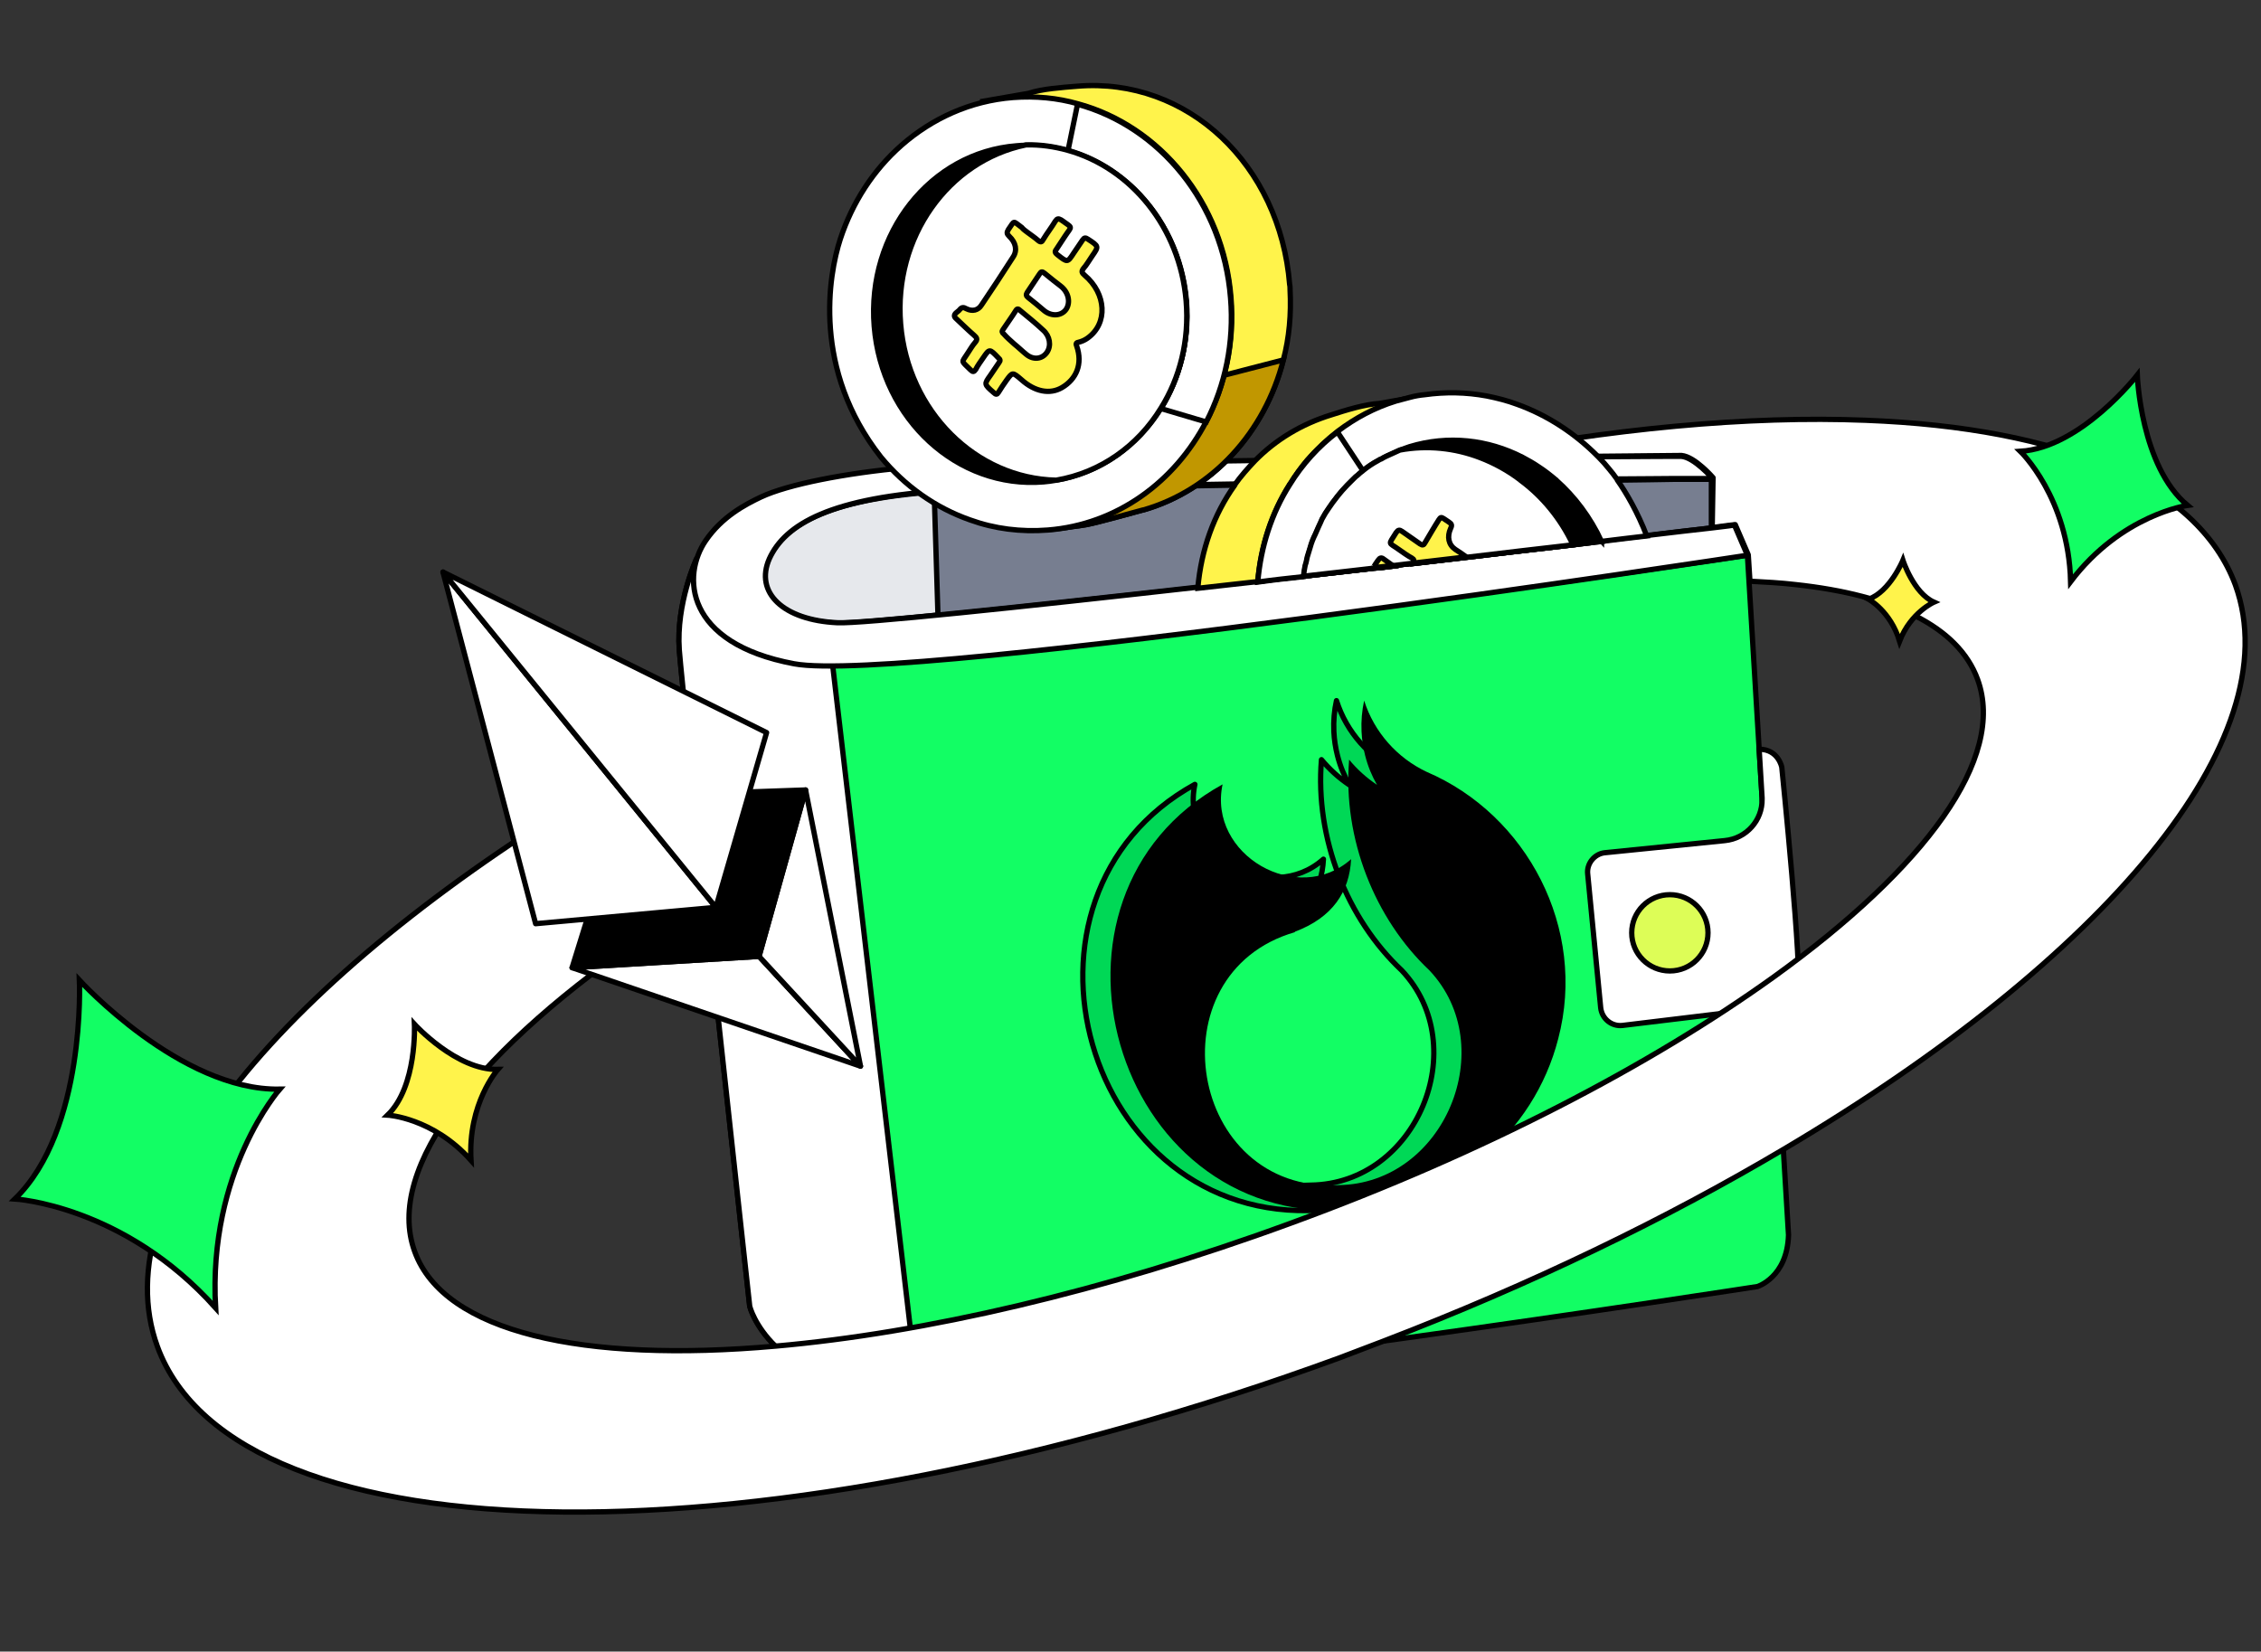 <svg width="245" height="179" viewBox="0 0 245 179" fill="none" xmlns="http://www.w3.org/2000/svg">
<rect x="0" y="0" width="245" height="179" fill="#333333" stroke="none"/>
<path d="M190.439 139.436C190.439 139.436 117.624 150.701 99.454 150.883C98.773 150.883 98.137 150.883 97.592 150.838C83.329 150.111 81.239 141.571 81.239 141.571C81.239 141.571 73.971 75.433 73.608 70.436C73.245 65.394 75.47 60.579 75.47 60.579C75.47 60.579 78.559 67.257 88.371 70.164C89.506 70.482 90.733 70.8 92.05 70.982C104.814 72.889 189.349 60.171 189.349 60.171L193.801 133.849C193.665 138.437 190.439 139.436 190.439 139.436Z" fill="#12FE64" stroke="black" stroke-width="0.573" stroke-miterlimit="10" stroke-linecap="round" stroke-linejoin="round"/>
<path fill-rule="evenodd" clip-rule="evenodd" d="M151.584 83.651C148.401 82.147 145.909 79.365 144.819 75.934C144.58 77.009 144.483 78.13 144.535 79.279C144.577 80.176 144.712 81.042 144.925 81.879C144.925 81.879 144.925 81.879 144.925 81.888C144.926 81.896 144.935 81.913 144.936 81.922C145.222 83.043 145.655 84.097 146.214 85.066C145.08 84.306 144.06 83.384 143.192 82.333C142.484 90.89 145.98 99.603 151.897 105.178C159.665 113.425 153.531 128.302 142.021 128.445C125.764 129.328 121.882 105.504 137.312 101.029L137.301 100.986C141.401 99.446 143.228 96.649 143.406 93.116C137.621 98.258 127.855 92.659 129.477 85.011C107.435 97.144 117.459 132.77 143 131.157C154.136 130.647 163.219 122.851 165.847 112.584C168.998 100.609 162.45 88.301 151.584 83.651Z" fill="#00D856" stroke="black" stroke-width="0.57" stroke-linejoin="round"/>
<path fill-rule="evenodd" clip-rule="evenodd" d="M154.584 83.651C151.401 82.147 148.909 79.365 147.819 75.934C147.58 77.009 147.483 78.13 147.535 79.279C147.577 80.176 147.712 81.042 147.925 81.879C147.925 81.879 147.925 81.879 147.925 81.888C147.926 81.896 147.935 81.913 147.936 81.922C148.222 83.043 148.655 84.097 149.214 85.066C148.08 84.306 147.06 83.384 146.192 82.333C145.484 90.89 148.98 99.603 154.897 105.178C162.665 113.425 156.531 128.302 145.021 128.445C128.764 129.328 124.882 105.504 140.312 101.029L140.301 100.986C144.401 99.446 146.228 96.649 146.406 93.116C140.621 98.258 130.855 92.659 132.477 85.011C110.435 97.144 120.459 132.77 146 131.157C157.136 130.647 166.219 122.851 168.847 112.584C171.998 100.609 165.45 88.301 154.584 83.651Z" fill="black"/>
<path d="M172.042 94.74L173.45 109.23C173.586 110.411 174.631 111.274 175.812 111.138L192.346 109.139C192.346 109.139 194.209 109.139 194.799 107.504C195.39 105.914 193.073 83.156 193.073 83.156C193.073 83.156 192.71 81.203 190.62 81.203L190.938 86.472C190.938 86.472 190.938 86.518 190.938 86.609C190.984 88.925 189.212 90.879 186.895 91.106L173.859 92.423C172.768 92.559 171.905 93.604 172.042 94.74Z" fill="white" stroke="black" stroke-width="0.573" stroke-miterlimit="10"/>
<path d="M99.454 150.889C98.728 150.889 98.137 150.889 97.592 150.844C83.329 150.117 81.239 141.577 81.239 141.577C81.239 141.577 73.971 75.439 73.608 70.442C73.245 65.4 75.47 60.585 75.47 60.585C75.47 60.585 78.559 67.263 88.371 70.17L90.233 72.169L99.454 150.889Z" fill="white" stroke="black" stroke-width="0.573" stroke-miterlimit="10" stroke-linecap="round" stroke-linejoin="round"/>
<path d="M193.301 124.542C180.583 132.082 165.911 139.214 149.921 145.346C148.331 145.937 146.741 146.573 145.152 147.163C83.011 169.921 25.64 169.376 17.055 145.937C11.013 129.402 30.773 105.963 64.659 85.568C67.839 83.66 71.155 81.798 74.562 79.935C75.062 84.659 75.698 90.746 76.424 97.197L75.743 97.605C74.017 98.695 72.336 99.786 70.701 100.876C51.941 113.504 41.584 126.541 44.945 135.671C48.125 144.393 63.16 147.754 84.056 145.892C100.091 144.483 119.532 140.032 139.837 132.582C160.732 124.951 178.947 115.412 192.211 105.873C208.609 94.062 217.422 82.161 214.288 73.621C212.198 67.898 205.066 64.491 194.528 63.355C192.983 63.174 191.348 63.083 189.622 62.992L189.44 60.13L188.032 56.86C188.032 56.86 187.124 56.95 185.534 57.178L185.625 51.772C185.625 51.772 183.671 49.501 182.218 49.365C182.218 49.365 171.907 49.456 158.461 49.592C174.587 46.412 189.486 45.049 202.159 45.549C223.282 46.367 238.135 52.363 242.224 63.401C248.265 80.162 227.96 104.01 193.301 124.542Z" fill="white" stroke="black" stroke-width="0.573" stroke-miterlimit="10" stroke-linecap="round" stroke-linejoin="round"/>
<path d="M185.443 57.218C183.763 57.4 181.31 57.718 178.266 58.081C176.767 58.263 175.132 58.445 173.36 58.672C172.861 58.717 172.361 58.808 171.816 58.853C171.316 58.899 170.862 58.99 170.362 59.035C166.819 59.444 162.867 59.898 158.734 60.398C156.826 60.625 154.918 60.852 152.919 61.079C152.193 61.17 151.511 61.261 150.784 61.306C150.058 61.397 149.376 61.488 148.649 61.534C146.151 61.806 143.653 62.124 141.109 62.397C139.428 62.578 137.748 62.76 136.112 62.987C133.932 63.214 131.752 63.487 129.617 63.714C118.942 64.895 108.903 65.985 101.635 66.712C95.775 67.302 91.733 67.621 90.642 67.575C84.783 67.302 81.648 64.305 83.284 60.625C84.874 57.082 89.416 54.22 101.181 53.357C101.226 53.357 101.226 53.357 101.226 53.357C101.771 53.312 102.317 53.266 102.862 53.266C106.496 53.085 119.169 52.812 133.523 52.585C135.476 52.54 137.475 52.54 139.474 52.494C141.654 52.449 143.88 52.403 146.06 52.403C152.556 52.312 158.915 52.222 164.639 52.176C165.729 52.176 166.774 52.176 167.773 52.131C168 52.131 168.182 52.131 168.364 52.131C170.726 52.085 172.951 52.085 174.95 52.04C175.041 52.04 175.086 52.04 175.177 52.04C177.585 51.995 179.674 51.995 181.355 51.949C181.491 51.949 181.628 51.949 181.718 51.949C182.127 51.949 182.491 51.949 182.809 51.949C182.99 51.949 183.172 51.949 183.354 51.949C183.672 51.949 183.944 51.949 184.171 51.949C184.262 51.949 184.353 51.949 184.398 51.949C184.489 51.949 184.535 51.949 184.626 51.949C184.762 51.949 184.853 51.949 184.989 51.949C185.034 51.949 185.08 51.949 185.125 51.949C185.216 51.949 185.262 51.949 185.307 51.949C185.307 51.949 185.307 51.949 185.352 51.949C185.443 51.949 185.443 51.949 185.443 51.949V57.218Z" fill="#777E90" stroke="black" stroke-width="0.573" stroke-miterlimit="10" stroke-linecap="round" stroke-linejoin="round"/>
<path d="M101.635 66.666C95.775 67.257 91.733 67.575 90.643 67.529C84.783 67.257 81.648 64.259 83.284 60.58C84.874 57.036 89.416 54.175 101.181 53.312C101.226 53.312 101.226 53.312 101.226 53.312L101.635 66.666Z" fill="#E6E8EC" stroke="black" stroke-width="0.573" stroke-miterlimit="10" stroke-linecap="round" stroke-linejoin="round"/>
<path d="M158.778 60.359C162.957 59.86 166.909 59.405 170.452 58.997C170.952 58.951 171.451 58.86 171.951 58.815C172.496 58.769 172.996 58.679 173.495 58.633C175.267 58.406 176.902 58.224 178.401 58.043C181.399 57.679 183.807 57.407 185.442 57.225C187.077 57.043 187.94 56.907 187.94 56.907L189.348 60.178C189.348 60.178 97.955 74.168 86.053 71.942C74.152 69.717 73.88 62.358 76.469 58.588C78.24 55.998 80.739 54.681 82.465 53.864C85.372 52.501 91.595 51.274 98.136 50.684C101.271 50.411 118.123 50.139 135.975 49.912C137.837 49.912 139.745 49.866 141.607 49.821C143.379 49.821 145.151 49.775 146.922 49.775C147.876 49.775 148.83 49.775 149.738 49.73C153.463 49.684 157.052 49.639 160.413 49.639C162.003 49.639 163.502 49.594 164.956 49.594C165.183 49.594 165.41 49.594 165.637 49.594C168.408 49.548 170.906 49.548 173.087 49.503C178.674 49.457 182.171 49.457 182.171 49.457C183.58 49.548 185.578 51.865 185.578 51.865C185.578 51.865 185.533 51.865 185.487 51.865C185.487 51.865 185.487 51.865 185.442 51.865C185.397 51.865 185.306 51.865 185.26 51.865C185.215 51.865 185.169 51.865 185.124 51.865C185.033 51.865 184.897 51.865 184.761 51.865C184.67 51.865 184.624 51.865 184.533 51.865C184.443 51.865 184.397 51.865 184.306 51.865C184.079 51.865 183.761 51.865 183.489 51.865C183.307 51.865 183.125 51.865 182.944 51.865C182.626 51.865 182.262 51.865 181.853 51.865C181.717 51.865 181.581 51.865 181.49 51.865C179.855 51.865 177.765 51.91 175.312 51.91C175.267 51.91 175.267 51.91 175.221 51.91C173.223 51.956 171.042 51.956 168.635 52.001C168.453 52.001 168.226 52.001 168.044 52.001C167 52.001 165.955 52.047 164.865 52.047C159.187 52.138 152.827 52.183 146.377 52.274C144.197 52.319 141.971 52.319 139.79 52.365C137.792 52.41 135.793 52.41 133.84 52.455C119.395 52.683 106.631 52.91 102.997 53.137C89.96 53.864 85.054 56.862 83.373 60.541C81.738 64.22 84.872 67.218 90.732 67.491C93.185 67.627 110.492 65.81 129.842 63.63C131.977 63.403 134.158 63.13 136.338 62.903C138.019 62.721 139.7 62.54 141.335 62.358C143.879 62.085 146.377 61.767 148.875 61.495C149.557 61.404 150.238 61.313 150.919 61.268L158.778 60.359Z" fill="white" stroke="black" stroke-width="0.573" stroke-miterlimit="10" stroke-linecap="round" stroke-linejoin="round"/>
<path d="M139.79 31.421C139.927 34.056 139.7 36.599 139.064 39.007C137.065 46.865 131.341 53.134 123.892 55.269H123.846C122.847 55.541 118.759 56.677 117.714 56.859C117.124 56.95 116.624 57.041 116.17 57.086C114.353 57.358 113.49 57.404 113.49 57.404L113.172 55.405C104.132 53.089 97.046 44.776 96.183 34.283C95.411 25.016 99.772 16.613 106.676 12.207L106.494 10.98L111.446 10.117C112.945 9.617 115.08 9.481 116.715 9.345C128.707 8.346 138.7 17.885 139.745 30.831C139.79 31.012 139.79 31.239 139.79 31.421Z" fill="#FFF34B" stroke="black" stroke-width="0.573" stroke-miterlimit="10"/>
<path d="M139.062 39.009C137.064 46.868 131.34 53.136 123.89 55.271H123.845C122.846 55.544 118.758 56.679 117.713 56.861C117.122 56.952 116.623 57.043 116.168 57.088C117.94 55.771 128.478 47.912 132.567 40.69L139.062 39.009Z" fill="#C19700" stroke="black" stroke-width="0.573" stroke-miterlimit="10"/>
<path d="M113.535 57.446C110.628 57.674 107.766 57.31 105.132 56.356C101.361 55.039 98.045 52.677 95.456 49.543C88.007 40.049 89.778 29.828 91.05 25.922C92.367 21.925 94.638 18.427 97.682 15.747C100.998 12.84 105.132 10.932 109.765 10.569C112.218 10.387 114.58 10.614 116.806 11.25C125.663 13.657 132.568 21.925 133.386 32.236C133.794 37.096 132.75 41.775 130.706 45.681C127.299 52.223 121.03 56.856 113.535 57.446Z" fill="white" stroke="black" stroke-width="0.573" stroke-miterlimit="10"/>
<path d="M130.704 45.733L125.798 44.279C127.842 40.963 128.887 36.966 128.524 32.696C127.888 24.701 122.573 18.297 115.714 16.389L116.759 11.301C125.617 13.709 132.521 21.976 133.339 32.287C133.748 37.148 132.748 41.781 130.704 45.733Z" fill="white" stroke="black" stroke-width="0.573" stroke-miterlimit="10"/>
<path d="M114.442 52.047C113.988 52.138 113.534 52.183 113.08 52.228C103.768 53.001 95.546 45.46 94.728 35.376C93.911 25.292 100.815 16.525 110.173 15.798C110.536 15.753 110.854 15.753 111.217 15.753C120.12 15.616 127.752 22.975 128.569 32.651C129.296 42.19 123.118 50.593 114.442 52.047Z" fill="black" stroke="black" stroke-width="0.573" stroke-miterlimit="10"/>
<path d="M125.799 44.23C123.301 48.318 119.258 51.225 114.443 52.043C105.767 51.861 98.363 44.593 97.591 35.1C96.818 25.697 102.769 17.43 111.172 15.703C112.717 15.658 114.261 15.885 115.715 16.294C122.529 18.202 127.843 24.607 128.525 32.601C128.888 36.916 127.843 40.959 125.799 44.23Z" fill="white" stroke="black" stroke-width="0.573" stroke-miterlimit="10"/>
<path d="M111.354 25.198C111.718 25.471 112.126 25.743 112.49 26.061C112.762 26.288 112.899 26.243 113.035 25.97C113.444 25.289 113.943 24.653 114.352 23.972C114.534 23.699 114.67 23.654 114.988 23.835C116.306 24.789 116.169 24.426 115.397 25.607C115.079 26.107 114.761 26.561 114.443 27.06C114.261 27.288 114.352 27.424 114.579 27.605C115.67 28.469 115.67 28.469 116.351 27.424C116.669 26.97 116.987 26.47 117.305 26.016C117.487 25.743 117.623 25.743 117.895 25.925C119.076 26.697 119.076 26.697 118.35 27.742C118.032 28.196 117.759 28.696 117.396 29.105C117.169 29.422 117.214 29.559 117.532 29.831C119.894 31.83 120.076 35.055 117.85 36.645C117.532 36.872 117.214 37.008 116.851 37.099C116.578 37.145 116.578 37.281 116.669 37.508C117.35 39.461 116.623 41.096 115.079 42.005C113.762 42.777 112.126 42.459 110.673 41.142C109.719 40.324 109.719 40.324 109.083 41.187C108.765 41.642 108.447 42.096 108.175 42.55C108.038 42.777 107.902 42.777 107.675 42.55C106.63 41.642 106.63 41.642 107.311 40.688C107.629 40.233 107.947 39.734 108.265 39.28C108.402 39.098 108.402 38.962 108.175 38.78C107.221 37.781 107.221 37.781 106.539 38.78C106.267 39.189 105.949 39.597 105.722 40.052C105.54 40.324 105.404 40.324 105.177 40.097C104.086 39.007 104.177 39.37 104.859 38.28C105.131 37.871 105.358 37.463 105.676 37.099C105.949 36.781 105.858 36.599 105.54 36.327C104.859 35.736 104.268 35.146 103.632 34.555C103.36 34.328 103.36 34.147 103.587 33.919C103.723 33.783 103.905 33.692 103.996 33.556C104.223 33.284 104.404 33.284 104.722 33.465C105.358 33.783 105.994 33.647 106.358 33.056C107.493 31.376 108.629 29.65 109.764 27.878C110.264 27.151 110.082 26.288 109.356 25.607C109.083 25.334 109.083 25.198 109.265 24.88C109.992 23.835 109.719 23.926 110.718 24.653C110.9 24.88 111.127 25.016 111.354 25.198ZM109.901 37.281C110.355 37.644 110.764 38.053 111.218 38.416C111.99 39.052 112.944 38.916 113.444 38.189C113.943 37.463 113.762 36.418 113.035 35.782C112.217 35.01 111.354 34.328 110.537 33.647C110.355 33.465 110.219 33.42 110.082 33.647C109.628 34.374 109.128 35.055 108.674 35.736C108.538 35.918 108.583 36.054 108.765 36.191C109.083 36.554 109.492 36.917 109.901 37.281ZM114.125 30.376C113.807 30.104 113.489 29.877 113.171 29.604C112.944 29.422 112.808 29.422 112.672 29.65C112.217 30.331 111.763 31.012 111.309 31.694C111.173 31.921 111.173 32.057 111.4 32.239C111.99 32.693 112.581 33.193 113.171 33.692C113.989 34.328 115.034 34.237 115.533 33.511C116.033 32.739 115.76 31.648 114.943 31.012C114.67 30.785 114.398 30.604 114.125 30.376Z" fill="#FFF34B" stroke="black" stroke-width="0.573" stroke-miterlimit="10"/>
<path d="M61.99 104.878L82.249 103.652L93.242 115.553L61.99 104.878Z" fill="white" stroke="black" stroke-width="0.573" stroke-miterlimit="10" stroke-linecap="round" stroke-linejoin="round"/>
<path d="M82.25 103.652L93.243 115.553L87.292 85.618L82.25 103.652Z" fill="white" stroke="black" stroke-width="0.573" stroke-miterlimit="10" stroke-linecap="round" stroke-linejoin="round"/>
<path d="M87.291 85.618L67.759 86.3L61.99 104.878L82.249 103.652L87.291 85.618Z" fill="black" stroke="black" stroke-width="0.573" stroke-miterlimit="10" stroke-linecap="round" stroke-linejoin="round"/>
<path d="M48 62L58.039 100.111L77.571 98.34L48 62Z" fill="white" stroke="black" stroke-width="0.573" stroke-miterlimit="10" stroke-linecap="round" stroke-linejoin="round"/>
<path d="M48 62L83.068 79.398L77.571 98.34L48 62Z" fill="white" stroke="black" stroke-width="0.573" stroke-miterlimit="10" stroke-linecap="round" stroke-linejoin="round"/>
<path d="M171.996 58.854C171.496 58.899 171.042 58.99 170.542 59.035C166.999 59.444 163.047 59.898 158.914 60.398C157.006 60.625 155.098 60.852 153.099 61.079C153.099 61.079 153.099 61.034 153.145 61.034C152.418 61.125 151.691 61.216 150.919 61.307L150.964 61.352C150.238 61.443 149.556 61.534 148.829 61.579C146.331 61.852 143.833 62.17 141.289 62.442C139.608 62.624 137.928 62.806 136.292 63.033C134.112 63.26 131.932 63.532 129.797 63.76V63.714C130.16 59.58 131.523 55.765 133.794 52.585C133.794 52.585 133.794 52.585 133.794 52.54C134.43 51.631 135.202 50.768 135.974 49.95C138.2 47.679 141.016 45.953 144.287 44.954C145.831 44.454 147.876 43.818 149.465 43.727L152.781 43.137L154.326 42.864L154.598 44.091C158.687 44.863 162.502 46.816 165.682 49.723C166.045 50.041 166.409 50.405 166.727 50.768C167.181 51.222 167.59 51.677 167.999 52.176C167.999 52.176 167.999 52.176 168.044 52.222C169.634 54.039 170.997 56.264 171.996 58.854C171.95 58.808 171.95 58.808 171.996 58.854Z" fill="#FFF34B"/>
<path d="M171.996 58.854C171.496 58.899 171.042 58.99 170.542 59.035C166.999 59.444 163.047 59.898 158.914 60.398C157.006 60.625 155.098 60.852 153.099 61.079C153.099 61.079 153.099 61.034 153.145 61.034C152.418 61.125 151.691 61.216 150.919 61.307L150.964 61.352C150.238 61.443 149.556 61.534 148.829 61.579C146.331 61.852 143.833 62.17 141.289 62.442C139.608 62.624 137.928 62.806 136.292 63.033C134.112 63.26 131.932 63.532 129.797 63.76V63.714C130.16 59.58 131.523 55.765 133.794 52.585C133.794 52.585 133.794 52.585 133.794 52.54C134.43 51.631 135.202 50.768 135.974 49.95C138.2 47.679 141.016 45.953 144.287 44.954C145.831 44.454 147.876 43.818 149.465 43.727L152.781 43.137L154.326 42.864L154.598 44.091C158.687 44.863 162.502 46.816 165.682 49.723C166.045 50.041 166.409 50.405 166.727 50.768C167.181 51.222 167.59 51.677 167.999 52.176C167.999 52.176 167.999 52.176 168.044 52.222C169.634 54.039 170.997 56.264 171.996 58.854ZM171.996 58.854C171.95 58.808 171.95 58.808 171.996 58.854Z" stroke="black" stroke-width="0.573" stroke-miterlimit="10"/>
<path d="M178.445 58.088C176.946 58.27 175.311 58.451 173.54 58.678C173.04 58.724 172.54 58.815 171.995 58.86C171.495 58.905 171.041 58.996 170.542 59.042C166.998 59.45 163.046 59.905 158.913 60.404C157.005 60.632 155.097 60.859 153.099 61.086C153.099 61.086 153.099 61.04 153.144 61.04C152.417 61.131 151.69 61.222 150.918 61.313L150.964 61.358C150.237 61.449 149.555 61.54 148.829 61.585C146.33 61.858 143.832 62.176 141.288 62.449C139.607 62.63 137.927 62.812 136.292 63.039V62.994C136.609 59.178 137.79 55.589 139.744 52.501C139.744 52.501 139.744 52.455 139.789 52.455C140.334 51.547 140.97 50.684 141.652 49.866C142.651 48.73 143.741 47.686 144.968 46.732C146.83 45.324 148.919 44.188 151.282 43.461C151.781 43.325 152.326 43.188 152.826 43.052C153.326 42.916 153.871 42.825 154.37 42.78C156.642 42.462 158.867 42.507 161.093 42.916C162.229 43.143 163.319 43.416 164.409 43.825C167.68 45.005 170.678 46.959 173.222 49.548C173.63 49.957 173.994 50.366 174.357 50.82C174.63 51.138 174.948 51.547 175.266 52.001C175.266 52.001 175.266 52.001 175.266 52.046C176.22 53.409 177.446 55.499 178.445 58.088C178.445 58.088 178.4 58.088 178.445 58.088Z" fill="white"/>
<path d="M178.445 58.088C176.946 58.27 175.311 58.451 173.54 58.678C173.04 58.724 172.54 58.815 171.995 58.86C171.495 58.905 171.041 58.996 170.542 59.042C166.998 59.45 163.046 59.905 158.913 60.404C157.005 60.632 155.097 60.859 153.099 61.086C153.099 61.086 153.099 61.04 153.144 61.04C152.417 61.131 151.69 61.222 150.918 61.313L150.964 61.358C150.237 61.449 149.555 61.54 148.829 61.585C146.33 61.858 143.832 62.176 141.288 62.449C139.607 62.63 137.927 62.812 136.292 63.039V62.994C136.609 59.178 137.79 55.589 139.744 52.501C139.744 52.501 139.744 52.455 139.789 52.455C140.334 51.547 140.97 50.684 141.652 49.866C142.651 48.73 143.741 47.686 144.968 46.732C146.83 45.324 148.919 44.188 151.282 43.461C151.781 43.325 152.326 43.188 152.826 43.052C153.326 42.916 153.871 42.825 154.37 42.78C156.642 42.462 158.867 42.507 161.093 42.916C162.229 43.143 163.319 43.416 164.409 43.825C167.68 45.005 170.678 46.959 173.222 49.548C173.63 49.957 173.994 50.366 174.357 50.82C174.63 51.138 174.948 51.547 175.266 52.001C175.266 52.001 175.266 52.001 175.266 52.046C176.22 53.409 177.446 55.499 178.445 58.088ZM178.445 58.088C178.4 58.088 178.445 58.088 178.445 58.088Z" stroke="black" stroke-width="0.573" stroke-miterlimit="10"/>
<path d="M147.74 51.09C147.558 51.226 147.377 51.408 147.195 51.544C147.059 51.68 146.922 51.771 146.786 51.907L146.559 52.135C146.468 52.225 146.423 52.271 146.332 52.362C146.241 52.453 146.15 52.543 146.059 52.634C145.878 52.816 145.696 52.998 145.514 53.225C145.378 53.406 145.196 53.588 145.06 53.77L144.469 54.542C144.333 54.724 144.197 54.905 144.061 55.133C143.924 55.314 143.833 55.496 143.697 55.678L143.334 56.314C143.288 56.404 143.243 56.495 143.197 56.632L142.925 57.222C142.789 57.449 142.698 57.676 142.607 57.949C142.425 58.403 142.244 58.857 142.062 59.357L141.744 60.402C141.698 60.584 141.653 60.811 141.608 61.038C141.562 61.31 141.471 61.537 141.426 61.81C141.38 62.037 141.335 62.264 141.29 62.491C139.609 62.673 137.928 62.855 136.293 63.082C136.611 59.266 137.792 55.632 139.745 52.543C141.108 50.318 142.88 48.364 144.924 46.82L147.74 51.09C147.74 51.09 147.74 51.044 147.74 51.09Z" fill="white"/>
<path d="M147.74 51.09C147.558 51.226 147.377 51.408 147.195 51.544C147.059 51.68 146.922 51.771 146.786 51.907L146.559 52.135C146.468 52.225 146.423 52.271 146.332 52.362C146.241 52.453 146.15 52.543 146.059 52.634C145.878 52.816 145.696 52.998 145.514 53.225C145.378 53.406 145.196 53.588 145.06 53.77L144.469 54.542C144.333 54.724 144.197 54.905 144.061 55.133C143.924 55.314 143.833 55.496 143.697 55.678L143.334 56.314C143.288 56.404 143.243 56.495 143.197 56.632L142.925 57.222C142.789 57.449 142.698 57.676 142.607 57.949C142.425 58.403 142.244 58.857 142.062 59.357L141.744 60.402C141.698 60.584 141.653 60.811 141.608 61.038C141.562 61.31 141.471 61.537 141.426 61.81C141.38 62.037 141.335 62.264 141.29 62.491C139.609 62.673 137.928 62.855 136.293 63.082C136.611 59.266 137.792 55.632 139.745 52.543C141.108 50.318 142.88 48.364 144.924 46.82L147.74 51.09ZM147.74 51.09C147.74 51.044 147.74 51.09 147.74 51.09Z" stroke="black" stroke-width="0.573" stroke-miterlimit="10"/>
<path d="M173.541 58.679C173.041 58.725 172.542 58.816 171.997 58.861C171.497 58.906 171.043 58.997 170.543 59.043C167 59.452 163.048 59.906 158.914 60.405C157.007 60.633 155.099 60.86 153.1 61.087C153.1 61.087 153.1 61.041 153.145 61.041C152.419 61.132 151.692 61.223 150.92 61.314L150.965 61.359C150.238 61.45 149.557 61.541 148.83 61.586C146.332 61.859 143.833 62.177 141.29 62.45V62.404C141.335 62.177 141.335 61.995 141.381 61.768C141.426 61.496 141.471 61.223 141.562 60.996C141.608 60.769 141.653 60.587 141.698 60.36L142.016 59.315C142.153 58.816 142.334 58.361 142.562 57.907C142.652 57.68 142.789 57.407 142.88 57.18L143.152 56.59C143.197 56.499 143.243 56.363 143.288 56.272L143.652 55.636C143.788 55.454 143.879 55.272 144.015 55.091C144.151 54.909 144.288 54.682 144.424 54.5L145.014 53.728C145.151 53.546 145.332 53.365 145.469 53.183C145.65 53.001 145.832 52.774 146.014 52.592C146.059 52.547 146.105 52.502 146.15 52.456C146.196 52.411 146.241 52.365 146.286 52.32C146.286 52.32 146.286 52.32 146.332 52.274C146.377 52.229 146.468 52.138 146.513 52.093L146.741 51.866C146.877 51.729 147.013 51.593 147.149 51.502C147.331 51.321 147.513 51.184 147.695 51.048L147.74 51.002C148.24 50.594 148.785 50.23 149.375 49.912C149.511 49.822 149.602 49.776 149.739 49.731C149.875 49.64 150.057 49.549 150.238 49.458C150.738 49.231 151.238 49.004 151.737 48.777C152.055 48.64 152.373 48.55 152.737 48.413C156.916 47.141 161.231 47.641 164.956 49.549C165.546 49.867 166.137 50.185 166.727 50.594C167.363 51.002 167.999 51.502 168.59 52.002C168.59 52.002 168.635 52.002 168.635 52.047C170.634 53.819 172.315 56.045 173.541 58.679C173.541 58.634 173.496 58.634 173.541 58.679Z" fill="black"/>
<path d="M173.541 58.679C173.041 58.725 172.542 58.816 171.997 58.861C171.497 58.906 171.043 58.997 170.543 59.043C167 59.452 163.048 59.906 158.914 60.405C157.007 60.633 155.099 60.86 153.1 61.087C153.1 61.087 153.1 61.041 153.145 61.041C152.419 61.132 151.692 61.223 150.92 61.314L150.965 61.359C150.238 61.45 149.557 61.541 148.83 61.586C146.332 61.859 143.833 62.177 141.29 62.45V62.404C141.335 62.177 141.335 61.995 141.381 61.768C141.426 61.496 141.471 61.223 141.562 60.996C141.608 60.769 141.653 60.587 141.698 60.36L142.016 59.315C142.153 58.816 142.334 58.361 142.562 57.907C142.652 57.68 142.789 57.407 142.88 57.18L143.152 56.59C143.197 56.499 143.243 56.363 143.288 56.272L143.652 55.636C143.788 55.454 143.879 55.272 144.015 55.091C144.151 54.909 144.288 54.682 144.424 54.5L145.014 53.728C145.151 53.546 145.332 53.365 145.469 53.183C145.65 53.001 145.832 52.774 146.014 52.592C146.059 52.547 146.105 52.502 146.15 52.456C146.196 52.411 146.241 52.365 146.286 52.32C146.286 52.32 146.286 52.32 146.332 52.274C146.377 52.229 146.468 52.138 146.513 52.093L146.741 51.866C146.877 51.729 147.013 51.593 147.149 51.502C147.331 51.321 147.513 51.184 147.695 51.048L147.74 51.002C148.24 50.594 148.785 50.23 149.375 49.912C149.511 49.822 149.602 49.776 149.739 49.731C149.875 49.64 150.057 49.549 150.238 49.458C150.738 49.231 151.238 49.004 151.737 48.777C152.055 48.64 152.373 48.55 152.737 48.413C156.916 47.141 161.231 47.641 164.956 49.549C165.546 49.867 166.137 50.185 166.727 50.594C167.363 51.002 167.999 51.502 168.59 52.002C168.59 52.002 168.635 52.002 168.635 52.047C170.634 53.819 172.315 56.045 173.541 58.679ZM173.541 58.679C173.496 58.634 173.541 58.634 173.541 58.679Z" stroke="black" stroke-width="0.573" stroke-miterlimit="10"/>
<path d="M170.498 59.043C166.955 59.452 163.003 59.906 158.87 60.406C156.962 60.633 155.054 60.86 153.055 61.087C153.055 61.087 153.055 61.042 153.101 61.042C152.374 61.133 151.647 61.224 150.875 61.314L150.92 61.36C150.193 61.451 149.512 61.541 148.785 61.587C146.287 61.859 143.789 62.177 141.245 62.45V62.404C141.29 62.177 141.29 61.996 141.336 61.769C141.381 61.496 141.427 61.224 141.517 60.996C141.563 60.769 141.608 60.588 141.654 60.36L141.972 59.316C142.108 58.816 142.29 58.362 142.517 57.907C142.608 57.68 142.744 57.408 142.835 57.181L143.107 56.59C143.153 56.499 143.198 56.363 143.244 56.272L143.607 55.636C143.743 55.455 143.834 55.273 143.97 55.091C144.107 54.91 144.243 54.682 144.379 54.501L144.97 53.728C145.106 53.547 145.288 53.365 145.424 53.183C145.606 53.002 145.787 52.775 145.969 52.593C146.014 52.547 146.06 52.502 146.105 52.457C146.151 52.411 146.196 52.366 146.242 52.32C146.242 52.32 146.242 52.32 146.287 52.275C146.332 52.23 146.423 52.139 146.469 52.093L146.696 51.866C146.832 51.73 146.968 51.593 147.105 51.503C147.286 51.321 147.468 51.185 147.65 51.048L147.695 51.003C148.195 50.594 148.74 50.231 149.33 49.913C149.467 49.822 149.558 49.777 149.694 49.731C149.83 49.64 150.012 49.549 150.193 49.459C150.693 49.231 151.193 49.004 151.692 48.777C154.645 48.232 157.643 48.55 160.369 49.595C161.913 50.185 163.412 51.003 164.775 52.048C164.775 52.048 164.82 52.048 164.82 52.093C167.137 53.819 169.09 56.181 170.407 58.952C170.498 58.998 170.498 58.998 170.498 59.043Z" fill="white" stroke="black" stroke-width="0.573" stroke-miterlimit="10"/>
<path d="M150.875 61.267C150.557 61.04 150.239 60.812 149.921 60.585C149.694 60.404 149.512 60.449 149.33 60.722C149.103 61.04 148.921 61.312 148.83 61.494C148.83 61.494 148.83 61.539 148.785 61.539C149.512 61.448 150.239 61.358 150.92 61.312C150.92 61.267 150.92 61.267 150.875 61.267ZM153.055 61.04C155.008 60.812 156.961 60.585 158.869 60.358L158.824 60.313C158.46 60.04 158.097 59.813 157.688 59.541C156.961 59.041 156.78 58.178 157.189 57.269C157.37 56.906 157.279 56.77 157.007 56.588C155.962 55.907 156.235 55.861 155.553 56.906C155.417 57.133 155.281 57.36 155.144 57.587C154.917 57.996 154.645 58.405 154.418 58.814C154.281 59.086 154.145 59.132 153.873 58.95C153.237 58.496 152.555 58.042 151.919 57.587C151.647 57.406 151.51 57.406 151.283 57.724C150.42 59.132 150.42 58.723 151.556 59.541C152.01 59.859 152.51 60.222 153.009 60.495C153.237 60.631 153.237 60.767 153.146 60.994C153.1 60.994 153.055 61.04 153.055 61.04Z" fill="#FFF34B" stroke="black" stroke-width="0.573" stroke-miterlimit="10"/>
<path d="M30.317 118.044C19.552 118.226 8.604 106.234 8.604 106.234C8.604 106.234 9.331 122.451 1.609 129.946C1.609 129.946 13.419 130.627 23.367 141.756C22.504 126.902 30.317 118.044 30.317 118.044Z" fill="#12FE64" stroke="black" stroke-width="0.573" stroke-miterlimit="10"/>
<path d="M53.947 115.906C49.45 115.997 44.907 111 44.907 111C44.907 111 45.225 117.723 42 120.857C42 120.857 46.906 121.13 51.039 125.763C50.676 119.585 53.947 115.906 53.947 115.906Z" fill="#FFF34B" stroke="black" stroke-width="0.573" stroke-miterlimit="10"/>
<path d="M218.92 48.914C225.506 48.505 231.593 40.647 231.593 40.647C231.593 40.647 231.956 50.549 237.044 54.774C237.044 54.774 229.867 55.773 224.37 63.041C224.143 53.911 218.92 48.914 218.92 48.914Z" fill="#12FE64" stroke="black" stroke-width="0.573" stroke-miterlimit="10"/>
<path d="M202.475 64.943C204.792 64.125 206.2 60.719 206.2 60.719C206.2 60.719 207.336 64.262 209.562 65.261C209.562 65.261 207.063 66.351 205.837 69.486C204.838 66.215 202.475 64.943 202.475 64.943Z" fill="#FFF34B" stroke="black" stroke-width="0.573" stroke-miterlimit="10"/>
<path d="M180.944 105.233C183.227 105.233 185.078 103.383 185.078 101.1C185.078 98.817 183.227 96.966 180.944 96.966C178.661 96.966 176.811 98.817 176.811 101.1C176.811 103.383 178.661 105.233 180.944 105.233Z" fill="#DDFD57" stroke="black" stroke-width="0.573" stroke-miterlimit="10"/>
</svg>

